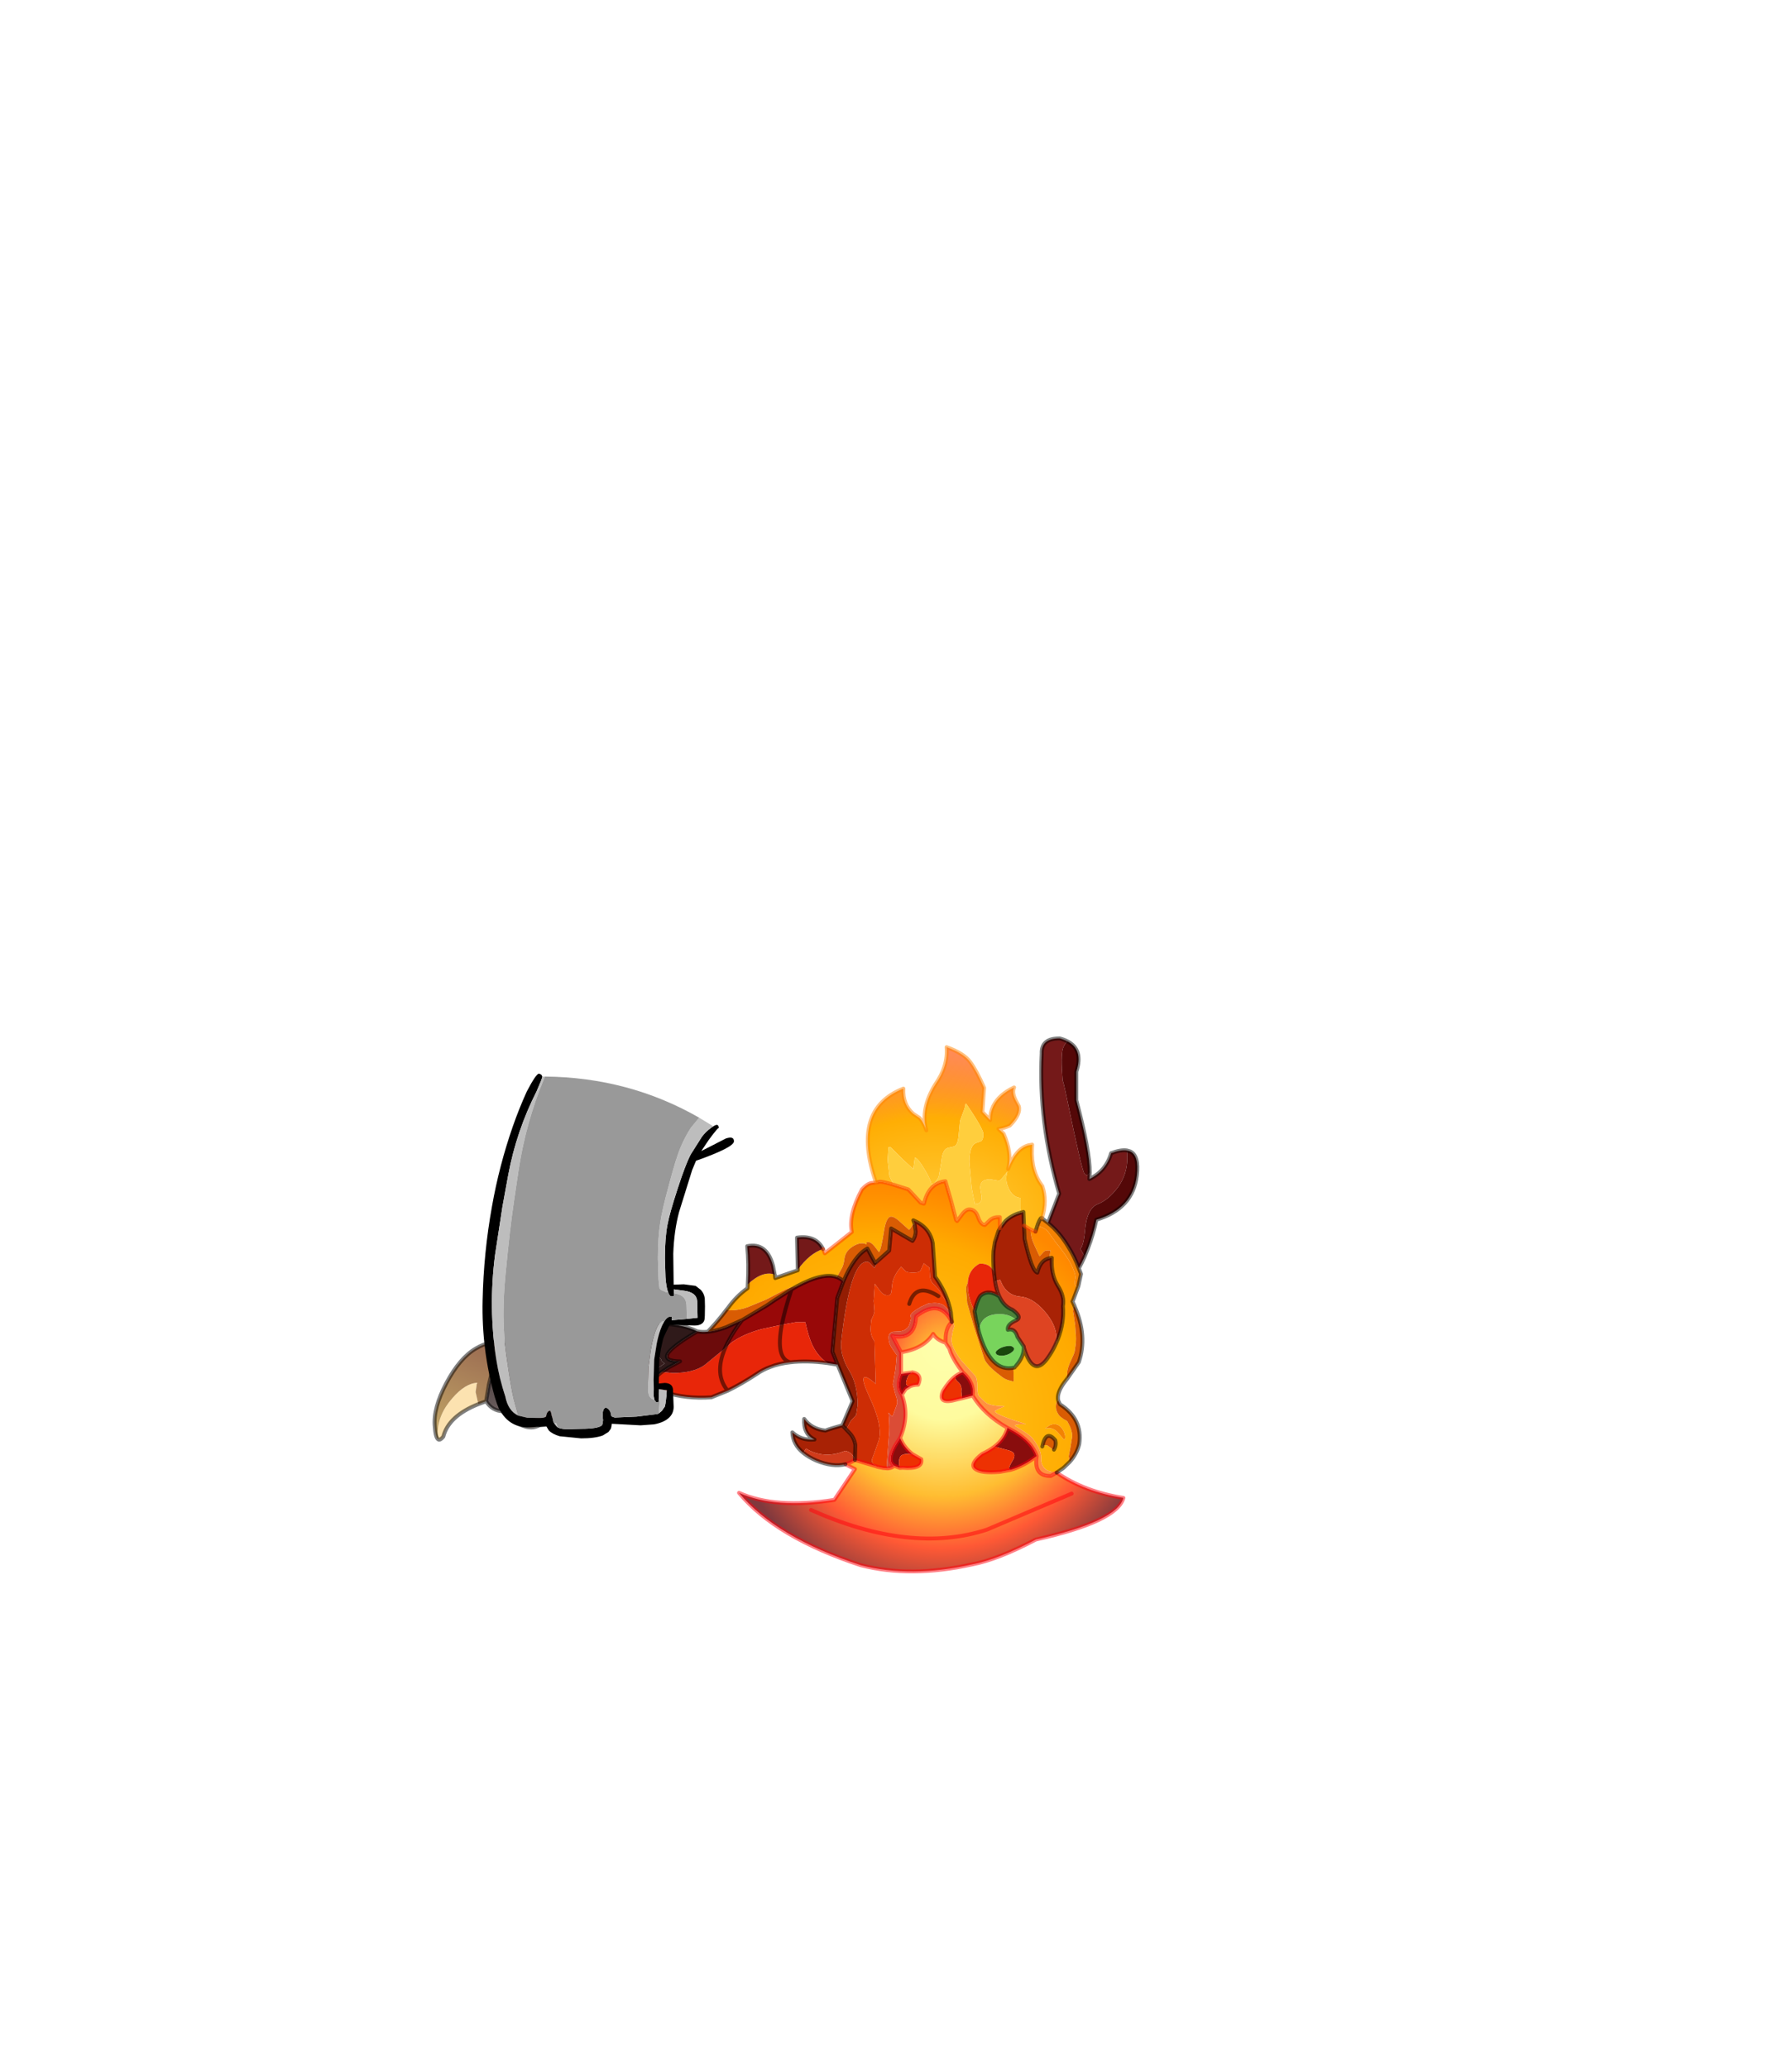 <?xml version="1.0" encoding="UTF-8" standalone="no"?>
<svg xmlns:xlink="http://www.w3.org/1999/xlink" height="531.5px" width="460.6px" xmlns="http://www.w3.org/2000/svg">
  <g transform="matrix(1.0, 0.0, 0.0, 1.0, 193.65, 334.05)">
    <use height="181.6" transform="matrix(0.0, 1.0, -1.0, 0.0, 99.15, -67.65)" width="138.0" xlink:href="#shape0"/>
    <use height="93.75" transform="matrix(1.0, 0.0, 0.0, 1.0, -69.6, -58.1)" width="64.6" xlink:href="#shape1"/>
  </g>
  <defs>
    <g id="shape0" transform="matrix(1.0, 0.0, 0.0, 1.0, 0.5, 0.5)">
      <path d="M111.6 20.7 Q116.55 13.5 118.1 3.55 124.15 5.15 128.8 26.05 133.95 35.85 135.2 42.45 138.7 58.2 135.4 71.05 128.25 92.85 116.8 102.35 121.0 93.0 118.6 77.85 L110.7 72.55 109.45 75.0 Q109.1 73.7 108.35 72.55 L110.0 67.05 110.1 66.8 110.4 65.35 110.5 64.3 110.5 64.05 Q110.4 63.0 109.85 62.45 L110.4 61.0 110.35 60.3 Q110.8 55.0 108.15 55.5 L106.9 57.7 Q105.25 59.9 102.7 60.95 96.9 58.45 91.6 60.5 L90.1 59.5 89.4 58.35 Q89.0 57.45 89.0 56.3 86.35 55.1 85.8 57.8 L85.85 57.9 86.25 60.7 80.7 60.7 Q79.7 54.8 75.95 52.45 77.55 51.5 78.2 49.25 L78.25 49.25 79.05 48.75 79.7 48.3 80.75 47.95 Q83.15 46.95 85.8 44.85 86.15 45.8 86.8 46.7 88.1 48.4 90.65 49.95 94.3 51.45 92.8 46.3 L92.5 45.05 91.8 42.3 Q96.7 39.35 100.1 33.35 102.85 34.05 104.9 36.65 105.95 38.0 106.8 39.85 109.35 43.15 110.6 41.7 111.85 40.2 111.4 35.25 L110.9 32.55 Q109.9 29.1 107.35 25.85 112.6 26.65 112.45 22.2 L111.65 20.8 111.6 20.7 M121.2 83.85 Q132.65 58.2 126.25 38.6 L117.0 16.85 126.25 38.6 Q132.65 58.2 121.2 83.85" fill="url(#gradient0)" fill-rule="evenodd" stroke="none"/>
      <path d="M69.7 105.55 L69.35 105.25 Q66.2 103.0 64.2 100.15 L63.2 100.1 Q59.6 96.25 60.7 93.15 L61.6 93.05 59.6 87.25 59.45 87.25 Q55.2 84.15 54.15 80.75 L55.25 80.3 49.75 73.35 Q45.4 74.3 38.8 70.75 37.25 69.3 37.15 68.2 L37.05 67.15 36.95 66.65 36.85 66.3 Q36.7 65.65 37.65 62.5 L38.8 58.85 40.5 57.25 42.2 55.7 42.45 55.55 42.45 54.95 42.45 54.8 Q37.2 53.6 36.7 49.3 L41.9 47.8 46.7 46.55 46.9 46.3 46.95 46.3 44.95 44.8 Q43.95 43.95 43.95 43.15 43.95 41.55 45.95 40.9 47.95 40.2 47.95 39.15 L46.95 38.1 Q45.95 37.15 45.95 35.8 L45.95 35.3 48.8 35.3 49.6 35.7 52.4 36.6 54.7 36.95 Q57.05 37.1 59.9 36.85 57.75 37.9 57.9 40.55 59.45 43.4 62.8 43.55 L62.9 43.55 62.9 43.6 Q63.6 44.0 64.45 44.0 L68.0 43.7 73.95 42.0 82.2 39.35 Q83.95 38.8 86.7 35.15 87.5 34.2 87.8 33.25 L88.15 32.0 88.15 31.75 85.15 31.8 84.65 31.55 84.6 31.55 84.5 31.45 84.15 31.15 Q81.9 29.15 79.45 29.15 87.85 26.6 81.55 22.6 79.9 21.5 78.25 20.8 L77.2 20.35 Q73.05 18.75 68.8 19.1 66.35 18.6 63.5 20.45 60.6 22.2 56.4 21.95 L56.5 22.6 56.35 22.6 55.5 22.45 54.5 22.3 54.5 23.35 Q54.6 23.9 55.2 24.35 L56.0 25.1 53.2 26.4 Q50.9 27.45 49.15 27.4 L49.15 27.35 49.65 26.15 48.2 25.7 Q48.55 23.95 49.55 23.0 L52.25 21.05 Q55.7 18.25 57.75 17.15 60.3 15.85 61.55 15.85 L62.6 16.05 Q63.7 16.05 63.7 15.55 L63.6 15.1 67.35 16.5 67.6 16.65 67.8 16.55 68.8 16.1 69.05 16.35 70.15 16.5 71.7 16.25 73.75 15.95 75.85 15.8 Q77.1 15.65 78.6 15.8 L80.55 16.1 Q81.05 16.2 82.95 17.1 84.8 17.95 85.9 18.0 L87.4 17.95 88.45 18.75 Q91.2 20.75 93.1 20.3 L93.35 20.55 Q93.75 20.9 94.65 20.9 95.95 20.9 97.15 19.85 L97.9 18.85 Q98.2 18.15 98.45 17.95 100.6 16.7 102.25 16.7 L105.05 17.15 107.4 17.6 108.85 17.35 110.2 18.75 110.5 19.1 111.6 20.7 111.65 20.8 111.35 20.95 111.35 22.0 Q111.15 23.35 110.2 24.05 109.25 24.8 107.75 24.7 105.75 24.65 102.9 26.8 101.8 27.65 99.7 31.25 99.15 32.2 99.15 28.55 97.05 35.5 96.0 36.55 95.7 36.9 94.55 34.1 94.5 38.1 93.4 39.15 L92.0 40.6 Q91.55 41.15 89.4 41.1 87.2 41.1 86.6 41.75 L82.8 45.2 Q79.45 47.75 77.3 47.75 L75.25 47.4 73.95 47.0 73.25 47.2 72.9 47.65 72.7 47.65 72.65 47.65 72.45 47.7 70.4 47.9 69.25 48.15 68.9 48.25 Q65.0 49.25 61.25 51.95 L52.65 52.55 Q50.95 52.85 49.6 53.8 47.8 55.05 46.75 57.55 L47.7 57.2 47.8 57.2 47.85 57.7 48.7 58.2 49.2 58.65 47.5 60.55 Q45.8 62.3 45.8 63.25 45.8 64.5 49.6 65.1 54.15 65.8 54.95 66.35 L53.4 67.55 Q52.35 68.4 52.35 69.15 L52.35 69.55 52.95 69.55 Q52.2 70.9 53.35 72.9 54.55 75.0 56.6 75.25 58.35 75.45 59.3 76.05 L61.35 77.2 Q60.1 80.75 63.7 87.45 63.9 89.2 64.95 91.2 L67.15 95.45 69.05 100.05 Q69.9 102.3 69.9 104.6 L69.7 105.55 M105.7 21.4 Q104.6 20.75 103.3 21.05 100.4 23.45 104.9 24.4 104.15 23.6 104.85 22.75 L105.7 21.6 105.7 21.4 M103.15 18.8 L102.95 18.6 102.6 18.5 Q101.45 18.5 100.35 19.25 99.15 20.1 99.15 21.3 99.15 22.0 99.5 22.6 L100.25 23.7 100.15 22.75 Q100.15 21.2 101.65 20.1 L103.15 18.8" fill="url(#gradient1)" fill-rule="evenodd" stroke="none"/>
      <path d="M75.4 110.4 Q72.6 107.7 69.7 105.55 L69.9 104.6 Q69.9 102.3 69.05 100.05 L67.15 95.45 64.95 91.2 Q63.9 89.2 63.7 87.45 L64.5 88.85 67.3 93.25 68.6 95.15 72.4 101.55 74.25 105.7 Q75.2 108.3 75.4 110.4 M68.95 16.05 Q76.55 12.75 83.2 15.0 L87.4 17.95 85.9 18.0 Q84.8 17.95 82.95 17.1 81.05 16.2 80.55 16.1 L78.6 15.8 Q77.1 15.65 75.85 15.8 L73.75 15.95 71.7 16.25 70.15 16.5 69.05 16.35 68.95 16.05 M93.1 20.3 L94.05 19.85 Q97.8 13.95 104.25 14.9 106.8 15.5 108.85 17.35 L107.4 17.6 105.05 17.15 102.25 16.7 Q100.6 16.7 98.45 17.95 98.2 18.15 97.9 18.85 L97.15 19.85 Q95.95 20.9 94.65 20.9 93.75 20.9 93.35 20.55 L93.1 20.3 M104.9 24.4 Q100.4 23.45 103.3 21.05 104.6 20.75 105.7 21.4 L105.7 21.6 104.85 22.75 Q104.15 23.6 104.9 24.4 M84.6 31.55 L84.65 31.55 85.15 31.8 88.15 31.75 88.15 32.0 87.8 33.25 Q87.5 34.2 86.7 35.15 83.95 38.8 82.2 39.35 L73.95 42.0 68.0 43.7 64.45 44.0 Q63.6 44.0 62.9 43.6 L62.9 43.55 Q66.25 43.7 70.15 41.8 L72.2 41.45 75.55 40.65 Q86.05 37.65 84.6 31.55 M47.8 57.2 L49.6 56.95 Q50.95 56.95 52.05 57.75 L48.85 63.25 54.55 63.75 57.05 66.55 57.75 67.35 54.0 69.35 Q55.8 72.7 62.4 75.5 61.7 76.25 61.35 77.2 L59.3 76.05 Q58.35 75.45 56.6 75.25 54.55 75.0 53.35 72.9 52.2 70.9 52.95 69.55 L52.35 69.55 52.35 69.15 Q52.35 68.4 53.4 67.55 L54.95 66.35 Q54.15 65.8 49.6 65.1 45.8 64.5 45.8 63.25 45.8 62.3 47.5 60.55 L49.2 58.65 48.7 58.2 47.85 57.7 47.8 57.2 M49.15 27.4 Q50.9 27.45 53.2 26.4 L56.0 25.1 55.2 24.35 Q54.6 23.9 54.5 23.35 L54.5 22.3 55.5 22.45 56.35 22.6 56.5 22.6 Q57.0 24.9 60.2 25.65 59.85 27.1 51.55 28.95 L48.1 29.1 49.15 27.4" fill="#d95c03" fill-rule="evenodd" stroke="none"/>
      <path d="M46.15 24.45 L46.45 24.2 47.4 22.95 Q49.85 19.95 53.5 17.75 56.0 16.15 59.1 15.0 L60.55 14.45 63.35 15.05 63.6 15.1 63.7 15.55 Q63.7 16.05 62.6 16.05 L61.55 15.85 Q60.3 15.85 57.75 17.15 55.7 18.25 52.25 21.05 L49.55 23.0 Q48.55 23.95 48.2 25.7 L48.1 25.65 47.65 25.5 Q45.95 24.85 46.15 24.45 M68.8 16.1 L68.95 16.05 69.05 16.35 68.8 16.1 M103.15 18.8 L101.65 20.1 Q100.15 21.2 100.15 22.75 L100.25 23.7 99.5 22.6 Q99.15 22.0 99.15 21.3 99.15 20.1 100.35 19.25 101.45 18.5 102.6 18.5 L102.95 18.6 103.15 18.8" fill="#f38304" fill-rule="evenodd" stroke="none"/>
      <path d="M111.65 20.8 L112.45 22.2 Q112.6 26.65 107.35 25.85 103.15 27.2 100.1 33.35 96.7 39.35 91.8 42.3 88.45 41.8 85.8 44.85 83.15 46.95 80.75 47.95 L79.7 48.3 79.05 48.75 78.25 49.25 78.2 49.25 Q74.45 49.45 72.9 47.65 L73.25 47.2 73.95 47.0 75.25 47.4 77.3 47.75 Q79.45 47.75 82.8 45.2 L86.6 41.75 Q87.2 41.1 89.4 41.1 91.55 41.15 92.0 40.6 L93.4 39.15 Q94.5 38.1 94.55 34.1 95.7 36.9 96.0 36.55 97.05 35.5 99.15 28.55 99.15 32.2 99.7 31.25 101.8 27.65 102.9 26.8 105.75 24.65 107.75 24.7 109.25 24.8 110.2 24.05 111.15 23.35 111.35 22.0 L111.35 20.95 111.65 20.8" fill="#ff923f" fill-rule="evenodd" stroke="none"/>
      <path d="M81.5 35.4 Q81.65 34.7 81.4 33.75 81.15 32.8 80.55 32.1 80.1 31.55 79.65 31.65 79.25 31.85 79.05 32.5 79.0 33.35 79.25 34.25 79.55 35.25 80.0 35.8 80.5 36.5 80.9 36.35 81.4 36.2 81.5 35.4 M84.5 31.45 L84.6 31.55 Q86.05 37.65 75.55 40.65 73.1 40.6 71.9 39.1 70.85 37.75 70.85 35.35 70.85 32.85 72.35 31.05 L72.45 31.1 Q73.5 33.5 74.9 33.25 74.4 31.45 76.7 30.8 L79.2 29.15 79.45 29.15 Q81.9 29.15 84.15 31.15 L84.5 31.45" fill="#78d45c" fill-rule="evenodd" stroke="none"/>
      <path d="M81.5 35.4 Q81.4 36.2 80.9 36.35 80.5 36.5 80.0 35.8 79.55 35.25 79.25 34.25 79.0 33.35 79.05 32.5 79.25 31.85 79.65 31.65 80.1 31.55 80.55 32.1 81.15 32.8 81.4 33.75 81.65 34.7 81.5 35.4" fill="#19480c" fill-rule="evenodd" stroke="none"/>
      <path d="M107.35 25.85 Q109.9 29.1 110.9 32.55 110.8 33.45 108.65 32.1 106.5 30.7 105.9 33.0 L104.9 36.65 Q102.85 34.05 100.1 33.35 103.15 27.2 107.35 25.85 M91.8 42.3 L92.5 45.05 90.7 45.2 Q89.2 45.0 88.35 46.0 87.5 47.0 86.8 46.7 86.15 45.8 85.8 44.85 88.45 41.8 91.8 42.3 M86.25 60.7 L85.85 57.9 86.3 58.45 Q86.65 59.0 88.05 59.35 89.4 59.7 89.4 58.35 L90.1 59.5 91.6 60.5 Q89.6 62.0 86.25 60.7 M102.7 60.95 Q105.25 59.9 106.9 57.7 106.5 60.55 107.7 61.0 108.9 61.45 110.4 61.0 L109.85 62.45 Q108.3 64.9 102.7 60.95" fill="#890d0d" fill-rule="evenodd" stroke="none"/>
      <path d="M110.9 32.55 L111.4 35.25 Q111.85 40.2 110.6 41.7 109.35 43.15 106.8 39.85 105.95 38.0 104.9 36.65 L105.9 33.0 Q106.5 30.7 108.65 32.1 110.8 33.45 110.9 32.55 M92.5 45.05 L92.8 46.3 Q94.3 51.45 90.65 49.95 88.1 48.4 86.8 46.7 87.5 47.0 88.35 46.0 89.2 45.0 90.7 45.2 L92.5 45.05 M85.85 57.9 L85.8 57.8 Q86.35 55.1 89.0 56.3 89.0 57.45 89.4 58.35 89.4 59.7 88.05 59.35 86.65 59.0 86.3 58.45 L85.85 57.9 M106.9 57.7 L108.15 55.5 Q110.8 55.0 110.35 60.3 L110.4 61.0 Q108.9 61.45 107.7 61.0 106.5 60.55 106.9 57.7" fill="#ed3102" fill-rule="evenodd" stroke="none"/>
      <path d="M110.5 64.05 L110.5 64.3 110.4 65.35 110.1 66.8 110.0 67.05 Q109.05 68.5 108.1 68.15 107.15 67.75 103.5 66.5 99.85 65.2 92.0 68.9 84.1 72.55 88.8 67.2 L77.8 67.55 Q76.55 68.5 74.65 68.55 L72.35 68.35 Q70.65 67.5 70.1 67.55 L67.5 67.75 63.05 67.45 64.85 66.15 Q66.05 65.2 66.05 64.15 66.05 63.35 65.2 63.2 L63.05 62.95 Q60.95 62.65 58.7 60.7 L59.9 59.45 Q60.2 59.05 60.2 57.4 60.2 55.85 59.45 55.6 L57.8 54.85 58.95 53.4 60.5 53.3 Q62.05 53.3 62.9 52.6 L64.0 51.55 Q64.75 50.8 65.4 50.5 L68.9 48.35 68.9 48.25 69.25 48.15 70.4 47.9 69.45 48.85 68.5 49.85 Q68.0 50.85 68.0 52.1 L68.1 53.6 68.95 55.5 Q70.5 58.25 71.25 58.25 L72.0 58.1 73.1 58.4 74.15 58.8 74.95 59.7 75.3 60.8 75.4 62.8 Q75.7 63.9 76.8 63.9 78.4 63.9 79.65 63.0 L81.35 61.85 81.25 61.8 81.4 61.8 84.9 62.1 88.95 62.8 91.45 62.15 Q93.35 61.45 94.15 61.8 L96.85 62.75 Q97.5 62.95 96.2 63.9 100.1 63.5 102.6 63.85 L109.5 64.35 110.1 64.35 110.5 64.05 M68.25 58.6 Q62.55 56.9 66.25 51.1 62.55 56.9 68.25 58.6" fill="#ee3c01" fill-rule="evenodd" stroke="none"/>
      <path d="M80.7 60.7 L86.25 60.7 Q89.6 62.0 91.6 60.5 96.9 58.45 102.7 60.95 108.3 64.9 109.85 62.45 110.4 63.0 110.5 64.05 L110.1 64.35 109.5 64.35 102.6 63.85 Q100.1 63.5 96.2 63.9 97.5 62.95 96.85 62.75 L94.15 61.8 Q93.35 61.45 91.45 62.15 L88.95 62.8 84.9 62.1 81.4 61.8 81.25 61.8 81.35 61.85 79.65 63.0 Q78.4 63.9 76.8 63.9 75.7 63.9 75.4 62.8 L75.3 60.8 74.95 59.7 74.15 58.8 73.1 58.4 72.0 58.1 71.25 58.25 Q70.5 58.25 68.95 55.5 L68.1 53.6 68.0 52.1 Q68.0 50.85 68.5 49.85 L69.45 48.85 70.4 47.9 72.45 47.7 72.65 47.65 72.7 47.65 72.7 47.75 Q66.75 50.85 71.45 56.85 77.7 57.1 76.45 62.95 L80.7 60.7" fill="#db4c36" fill-rule="evenodd" stroke="none"/>
      <path d="M110.0 67.05 L108.35 72.55 108.25 72.55 104.5 72.45 Q102.65 72.75 101.4 73.95 L100.5 74.8 99.95 74.5 Q98.45 73.8 98.1 73.45 L96.8 72.25 94.25 71.85 94.1 71.95 94.1 71.85 Q88.9 71.9 85.45 74.0 81.95 76.15 78.5 76.15 57.4 73.85 57.4 69.5 57.4 69.0 58.0 68.45 L59.0 67.55 57.05 66.55 54.55 63.75 48.85 63.25 52.05 57.75 Q50.95 56.95 49.6 56.95 L47.8 57.2 47.7 57.2 46.75 57.55 Q47.8 55.05 49.6 53.8 50.95 52.85 52.65 52.55 L61.25 51.95 Q65.0 49.25 68.9 48.25 L68.9 48.35 65.4 50.5 Q64.75 50.8 64.0 51.55 L62.9 52.6 Q62.05 53.3 60.5 53.3 L58.95 53.4 57.8 54.85 59.45 55.6 Q60.2 55.85 60.2 57.4 60.2 59.05 59.9 59.45 L58.7 60.7 Q60.95 62.65 63.05 62.95 L65.2 63.2 Q66.05 63.35 66.05 64.15 66.05 65.2 64.85 66.15 L63.05 67.45 67.5 67.75 70.1 67.55 Q70.65 67.5 72.35 68.35 L74.65 68.55 Q76.55 68.5 77.8 67.55 L88.8 67.2 Q84.1 72.55 92.0 68.9 99.85 65.2 103.5 66.5 107.15 67.75 108.1 68.15 109.05 68.5 110.0 67.05" fill="#cd2d05" fill-rule="evenodd" stroke="none"/>
      <path d="M106.55 85.8 Q104.4 88.5 101.25 88.65 103.4 86.35 103.1 82.95 101.7 85.85 97.8 85.6 100.4 83.7 100.8 80.15 100.25 78.75 99.45 75.8 L100.5 74.8 101.4 73.95 Q102.65 72.75 104.5 72.45 L108.25 72.55 Q107.25 72.95 106.75 73.5 106.25 74.05 106.0 75.0 L106.1 75.3 Q107.0 77.6 107.0 79.6 107.0 82.65 105.4 85.15 L106.55 85.8 M59.9 36.85 Q57.05 37.1 54.7 36.95 L52.4 36.6 49.6 35.7 48.8 35.3 46.95 33.85 Q45.55 32.4 44.9 30.3 L44.6 29.25 48.1 29.1 51.55 28.95 Q59.85 27.1 60.2 25.65 57.0 24.9 56.5 22.6 L56.4 21.95 Q60.6 22.2 63.5 20.45 66.35 18.6 68.8 19.1 73.05 18.75 77.2 20.35 L78.25 20.8 77.1 20.75 Q73.65 20.75 70.15 23.8 66.65 26.8 66.35 30.1 66.05 33.65 62.35 35.1 L62.05 35.25 62.4 36.55 59.9 36.85" fill="#a82205" fill-rule="evenodd" stroke="none"/>
      <path d="M109.45 75.0 Q110.25 78.25 108.5 82.5 107.65 84.45 106.55 85.8 L105.4 85.15 Q107.0 82.65 107.0 79.6 107.0 77.6 106.1 75.3 L106.0 75.0 Q106.25 74.05 106.75 73.5 107.25 72.95 108.25 72.55 L108.35 72.55 Q109.1 73.7 109.45 75.0" fill="#d03b1b" fill-rule="evenodd" stroke="none"/>
      <path d="M99.45 75.8 L93.25 73.15 83.65 77.1 80.5 78.35 66.7 77.1 62.4 75.5 Q55.8 72.7 54.0 69.35 L57.75 67.35 57.05 66.55 59.0 67.55 58.0 68.45 Q57.4 69.0 57.4 69.5 57.4 73.85 78.5 76.15 81.95 76.15 85.45 74.0 88.9 71.9 94.1 71.85 L94.1 71.95 94.25 71.85 96.8 72.25 98.1 73.45 Q98.45 73.8 99.95 74.5 L100.5 74.8 99.45 75.8" fill="#931d03" fill-rule="evenodd" stroke="none"/>
      <path d="M83.65 77.1 L83.85 77.05 83.45 79.6 Q81.75 82.1 78.8 83.5 76.7 84.5 72.95 85.3 L72.95 87.8 73.6 91.35 74.7 96.5 Q76.0 101.3 78.2 104.3 L79.65 105.95 Q76.3 104.5 72.4 101.55 L68.6 95.15 67.3 93.25 64.5 88.85 63.7 87.45 Q60.1 80.75 61.35 77.2 61.7 76.25 62.4 75.5 L66.7 77.1 80.5 78.35 83.65 77.1 M73.6 91.35 Q69.8 90.6 64.5 88.85 69.8 90.6 73.6 91.35" fill="#980808" fill-rule="evenodd" stroke="none"/>
      <path d="M83.45 79.6 Q82.75 84.9 83.25 89.15 83.55 92.05 84.5 94.45 85.15 96.2 86.15 97.65 88.9 101.85 90.55 105.25 L92.25 109.45 Q92.7 116.1 90.9 121.45 L90.9 121.55 90.8 121.8 Q89.1 126.75 85.7 122.15 L86.0 119.45 Q86.0 114.05 83.95 111.2 L79.65 105.95 78.2 104.3 Q76.0 101.3 74.7 96.5 L73.6 91.35 72.95 87.8 72.95 85.3 Q76.7 84.5 78.8 83.5 81.75 82.1 83.45 79.6 M62.9 43.55 L62.8 43.55 Q59.45 43.4 57.9 40.55 57.75 37.9 59.9 36.85 L62.4 36.55 Q64.7 36.2 66.3 35.45 64.35 38.35 66.2 40.35 67.5 41.25 70.15 41.8 66.25 43.7 62.9 43.55 M83.25 89.15 Q82.35 93.0 73.6 91.35 82.35 93.0 83.25 89.15 M90.55 105.25 Q86.35 108.8 79.65 105.95 86.35 108.8 90.55 105.25" fill="#e82609" fill-rule="evenodd" stroke="none"/>
      <path d="M78.25 20.8 Q79.9 21.5 81.55 22.6 87.85 26.6 79.45 29.15 L79.2 29.15 76.7 30.8 Q74.4 31.45 74.9 33.25 73.5 33.5 72.45 31.1 L72.4 31.0 Q71.6 29.5 69.75 32.05 68.9 34.25 66.3 35.45 64.7 36.2 62.4 36.55 L62.05 35.25 62.35 35.1 Q66.05 33.65 66.35 30.1 66.65 26.8 70.15 23.8 73.65 20.75 77.1 20.75 L78.25 20.8" fill="#de4422" fill-rule="evenodd" stroke="none"/>
      <path d="M63.2 100.1 Q57.8 99.8 53.4 100.25 52.35 95.2 58.5 93.6 L60.3 93.25 60.7 93.15 Q59.6 96.25 63.2 100.1 M59.45 87.25 L51.2 87.45 Q50.5 82.55 54.15 80.75 55.2 84.15 59.45 87.25 M47.4 22.95 L39.9 20.05 Q21.45 25.45 3.9 24.55 -0.05 24.7 0.0 19.9 0.3 18.8 0.75 17.95 1.35 18.6 2.45 19.05 4.2 19.7 11.0 19.15 10.45 19.1 15.75 18.0 33.65 14.3 34.7 13.6 35.7 12.85 34.45 12.2 L36.15 12.3 Q34.1 8.05 29.5 6.7 28.55 4.2 28.8 2.65 L30.7 2.55 Q34.95 2.55 38.25 4.95 41.5 7.35 42.6 10.15 43.7 12.9 49.15 13.4 52.15 13.65 53.45 14.2 L54.1 14.6 56.05 13.5 Q57.6 14.2 59.1 15.0 56.0 16.15 53.5 17.75 49.85 19.95 47.4 22.95" fill="#741919" fill-rule="evenodd" stroke="none"/>
      <path d="M0.75 17.95 Q2.85 13.8 8.55 15.65 L15.9 15.65 Q29.05 12.15 34.45 12.2 35.7 12.85 34.7 13.6 33.65 14.3 15.75 18.0 10.45 19.1 11.0 19.15 4.2 19.7 2.45 19.05 1.35 18.6 0.75 17.95 M28.8 2.65 L29.05 1.8 Q30.15 -0.5 35.2 0.1 43.8 1.1 46.6 10.5 50.45 11.3 54.05 12.7 L56.05 13.5 54.1 14.6 53.45 14.2 Q52.15 13.65 49.15 13.4 43.7 12.9 42.6 10.15 41.5 7.35 38.25 4.95 34.95 2.55 30.7 2.55 L28.8 2.65" fill="#540808" fill-rule="evenodd" stroke="none"/>
      <path d="M37.05 67.15 Q18.2 73.65 12.9 60.1 17.0 60.3 19.35 57.6 L20.45 55.95 21.2 55.35 Q22.4 54.6 23.65 54.2 18.1 55.8 11.75 51.85 7.15 48.6 2.25 49.0 3.8 44.6 6.05 42.95 8.25 41.3 12.7 39.35 L18.9 39.8 21.0 37.8 Q19.05 37.8 17.4 37.0 14.45 35.55 12.6 31.65 14.1 32.35 16.55 30.9 L17.4 30.45 Q19.45 29.85 22.4 32.75 23.15 34.45 23.25 35.65 L24.5 34.35 Q29.2 32.25 33.0 33.05 L33.55 33.2 Q28.45 31.25 27.5 28.05 L27.3 27.0 28.3 27.05 Q34.2 27.3 37.95 24.4 41.7 23.1 46.15 24.45 45.95 24.85 47.65 25.5 L47.75 25.55 48.1 25.65 48.2 25.7 49.65 26.15 49.15 27.35 49.15 27.4 48.1 29.1 44.6 29.25 44.9 30.3 43.8 29.95 41.0 29.95 Q40.9 31.9 38.65 33.0 L37.8 33.35 Q36.0 33.95 34.2 33.35 36.6 35.15 36.6 35.55 L36.2 37.85 36.25 38.4 36.3 38.7 Q36.6 40.35 38.4 40.35 L40.8 39.95 Q42.6 39.95 42.6 41.75 L38.45 42.55 31.8 43.15 Q27.45 43.15 26.85 41.35 L26.4 40.1 Q25.95 39.55 24.6 39.55 24.1 39.55 23.0 40.1 20.95 41.1 16.8 43.95 L16.8 44.15 Q17.85 44.25 19.15 44.8 L19.7 45.0 21.2 45.55 24.95 45.9 Q27.6 46.15 27.8 47.15 L28.1 48.5 28.1 48.55 28.3 49.05 Q29.05 50.15 31.8 50.35 L35.5 51.0 Q36.35 51.3 37.4 52.35 L37.4 52.95 Q36.55 52.95 33.75 54.6 30.85 56.3 30.6 57.15 L32.1 57.35 33.6 57.55 31.05 60.3 28.0 63.35 28.0 63.95 31.3 64.15 35.25 63.7 Q36.4 63.3 37.65 62.5 36.7 65.65 36.85 66.3 L36.95 66.65 37.05 67.15" fill="url(#gradient2)" fill-rule="evenodd" stroke="none"/>
      <path d="M48.8 35.3 L45.95 35.3 45.95 35.8 Q45.95 37.15 46.95 38.1 L47.95 39.15 Q47.95 40.2 45.95 40.9 43.95 41.55 43.95 43.15 43.95 43.95 44.95 44.8 L46.95 46.3 46.9 46.3 46.7 46.55 41.9 47.8 36.7 49.3 Q37.2 53.6 42.45 54.8 L42.45 54.95 42.2 55.7 40.5 57.25 38.8 58.85 37.65 62.5 Q36.4 63.3 35.25 63.7 L31.3 64.15 28.0 63.95 28.0 63.35 31.05 60.3 33.6 57.55 32.1 57.35 30.6 57.15 Q30.85 56.3 33.75 54.6 36.55 52.95 37.4 52.95 L37.4 52.35 Q36.35 51.3 35.5 51.0 L31.8 50.35 Q29.05 50.15 28.3 49.05 L28.1 48.55 28.1 48.5 27.8 47.15 Q27.6 46.15 24.95 45.9 L21.2 45.55 19.7 45.0 19.15 44.8 Q17.85 44.25 16.8 44.15 L16.8 43.95 Q20.95 41.1 23.0 40.1 24.1 39.55 24.6 39.55 25.95 39.55 26.4 40.1 L26.85 41.35 Q27.45 43.15 31.8 43.15 L38.45 42.55 42.6 41.75 Q42.6 39.95 40.8 39.95 L38.4 40.35 Q36.6 40.35 36.3 38.7 L36.25 38.4 36.2 37.85 36.6 35.55 Q36.6 35.15 34.2 33.35 36.0 33.95 37.8 33.35 L38.65 33.0 Q40.9 31.9 41.0 29.95 L43.8 29.95 44.9 30.3 Q45.55 32.4 46.95 33.85 L48.8 35.3" fill="#ffce3d" fill-rule="evenodd" stroke="none"/>
      <path d="M75.55 40.65 L72.2 41.45 70.15 41.8 Q67.5 41.25 66.2 40.35 64.35 38.35 66.3 35.45 68.9 34.25 69.75 32.05 71.6 29.5 72.4 31.0 L72.35 31.05 Q70.85 32.85 70.85 35.35 70.85 37.75 71.9 39.1 73.1 40.6 75.55 40.65" fill="#4a8339" fill-rule="evenodd" stroke="none"/>
      <path d="M72.7 47.65 L72.9 47.65 72.7 47.75 72.7 47.65" fill="#c12401" fill-rule="evenodd" stroke="none"/>
      <path d="M78.2 49.25 Q77.55 51.5 75.95 52.45 79.7 54.8 80.7 60.7 L76.45 62.95 Q77.7 57.1 71.45 56.85 66.75 50.85 72.7 47.75 L72.9 47.65 Q74.45 49.45 78.2 49.25" fill="url(#gradient3)" fill-rule="evenodd" stroke="none"/>
      <path d="M42.45 54.95 L42.45 55.55 42.2 55.7 42.45 54.95" fill="url(#gradient4)" fill-rule="evenodd" stroke="none"/>
      <path d="M75.3 113.05 Q75.55 111.85 75.4 110.4 75.2 108.3 74.25 105.7 L72.4 101.55 Q76.3 104.5 79.65 105.95 L83.95 111.2 Q86.0 114.05 86.0 119.45 L85.7 122.15 84.55 120.4 83.0 117.5 Q82.95 121.8 81.0 120.65 L80.65 120.4 Q78.75 118.9 75.3 113.05" fill="#6c0b0b" fill-rule="evenodd" stroke="none"/>
      <path d="M90.8 121.8 L89.75 125.65 88.75 125.7 Q86.5 125.7 85.2 123.9 L83.55 121.45 83.0 122.2 82.35 122.45 Q80.9 123.9 80.75 126.05 80.75 132.65 87.05 139.85 90.55 143.8 91.65 145.5 93.85 148.9 94.25 152.55 L94.25 156.75 93.25 157.0 Q91.75 157.25 90.0 157.05 87.05 156.65 83.45 154.9 L81.3 153.75 81.3 151.65 74.05 132.8 Q72.2 119.3 75.2 113.3 L75.3 113.05 Q78.75 118.9 80.65 120.4 L81.0 120.65 Q82.95 121.8 83.0 117.5 L84.55 120.4 85.7 122.15 Q89.1 126.75 90.8 121.8" fill="#2f1a1a" fill-rule="evenodd" stroke="none"/>
      <path d="M72.5 156.35 L71.3 155.65 Q66.45 152.3 67.7 145.25 L69.0 146.35 Q69.05 148.35 69.85 150.05 70.6 151.65 71.85 152.7 72.45 150.85 73.65 149.15 L75.5 149.75 Q74.2 151.2 73.3 153.6 L72.5 156.35" fill="url(#gradient5)" fill-rule="evenodd" stroke="none"/>
      <path d="M78.55 162.85 Q76.95 161.1 79.15 159.0 74.85 159.35 72.5 156.35 L73.3 153.6 Q74.2 151.2 75.5 149.75 L76.8 149.5 77.6 149.9 Q77.25 150.7 77.25 151.55 77.25 153.3 78.8 154.15 L83.45 154.9 Q87.05 156.65 90.0 157.05 L88.0 156.8 86.25 157.05 Q85.5 157.4 85.5 158.4 85.5 158.95 86.05 159.65 L86.75 160.55 84.05 161.7 Q83.0 162.5 83.0 164.2 83.0 164.8 83.15 165.25 79.75 164.15 78.55 162.85" fill="#483d3d" fill-rule="evenodd" stroke="none"/>
      <path d="M77.6 149.9 L81.3 151.65 81.3 153.75 83.45 154.9 78.8 154.15 Q77.25 153.3 77.25 151.55 77.25 150.7 77.6 149.9" fill="#664c4c" fill-rule="evenodd" stroke="none"/>
      <path d="M94.0 169.35 Q97.05 177.0 102.35 178.35 103.3 179.1 103.1 179.6 L101.6 179.8 Q96.75 179.8 92.5 176.05 88.65 172.75 88.5 169.6 L88.8 169.75 90.9 170.05 94.0 169.35 M69.0 146.35 Q71.25 148.15 73.65 149.15 72.45 150.85 71.85 152.7 70.6 151.65 69.85 150.05 69.05 148.35 69.0 146.35" fill="#fce2b0" fill-rule="evenodd" stroke="none"/>
      <path d="M93.25 167.35 L94.0 169.35 90.9 170.05 88.8 169.75 88.5 169.6 Q88.65 172.75 92.5 176.05 96.75 179.8 101.6 179.8 L103.1 179.6 Q102.75 180.35 99.75 180.55 95.05 181.0 88.55 177.55 82.1 174.1 79.7 170.0 77.35 166.05 78.55 162.85 79.75 164.15 83.15 165.25 L89.0 166.65 93.25 167.35" fill="url(#gradient6)" fill-rule="evenodd" stroke="none"/>
      <path d="M89.75 125.65 Q87.7 133.95 90.6 135.85 98.65 150.55 99.1 153.15 L97.8 154.7 Q96.2 156.2 94.25 156.75 L94.25 152.55 Q93.85 148.9 91.65 145.5 90.55 143.8 87.05 139.85 80.75 132.65 80.75 126.05 80.9 123.9 82.35 122.45 L83.0 122.2 83.55 121.45 85.2 123.9 Q86.5 125.7 88.75 125.7 L89.75 125.65" fill="url(#gradient7)" fill-rule="evenodd" stroke="none"/>
      <path d="M96.25 162.6 L95.85 162.95 Q95.75 165.85 93.25 167.35 L89.0 166.65 83.15 165.25 Q83.0 164.8 83.0 164.2 83.0 162.5 84.05 161.7 L86.75 160.55 86.05 159.65 Q85.5 158.95 85.5 158.4 85.5 157.4 86.25 157.05 L88.0 156.8 90.0 157.05 Q91.75 157.25 93.25 157.0 L94.25 156.75 Q96.2 156.2 97.8 154.7 L97.9 154.95 98.4 156.35 Q98.4 157.1 97.15 159.0 L95.9 161.15 Q95.9 162.15 96.25 162.6 M95.85 162.95 Q94.95 164.95 84.8 162.5 94.95 164.95 95.85 162.95" fill="url(#gradient8)" fill-rule="evenodd" stroke="none"/>
      <path d="M99.1 153.15 Q101.85 156.85 96.25 162.6 95.9 162.15 95.9 161.15 L97.15 159.0 Q98.4 157.1 98.4 156.35 L97.9 154.95 97.8 154.7 99.1 153.15" fill="#b67c60" fill-rule="evenodd" stroke="none"/>
      <path d="M111.6 20.7 Q116.55 13.5 118.1 3.55 124.15 5.15 128.8 26.05 133.95 35.85 135.2 42.45 138.7 58.2 135.4 71.05 128.25 92.85 116.8 102.35 121.0 93.0 118.6 77.85 L110.7 72.55 109.45 75.0 Q109.1 73.7 108.35 72.55 L110.0 67.05 110.1 66.8 110.4 65.35 110.5 64.3 110.5 64.05 Q110.4 63.0 109.85 62.45 108.3 64.9 102.7 60.95 105.25 59.9 106.9 57.7 L108.15 55.5 Q110.8 55.0 110.35 60.3 L110.4 61.0 109.85 62.45 M111.6 20.7 L111.65 20.8 112.45 22.2 Q112.6 26.65 107.35 25.85 109.9 29.1 110.9 32.55 L111.4 35.25 Q111.85 40.2 110.6 41.7 109.35 43.15 106.8 39.85 105.95 38.0 104.9 36.65 102.85 34.05 100.1 33.35 96.7 39.35 91.8 42.3 L92.5 45.05 92.8 46.3 Q94.3 51.45 90.65 49.95 88.1 48.4 86.8 46.7 86.15 45.8 85.8 44.85 83.15 46.95 80.75 47.95 L79.7 48.3 79.05 48.75 78.25 49.25 M78.2 49.25 Q77.55 51.5 75.95 52.45 79.7 54.8 80.7 60.7 L86.25 60.7 85.85 57.9 85.8 57.8 Q86.35 55.1 89.0 56.3 89.0 57.45 89.4 58.35 L90.1 59.5 91.6 60.5 Q96.9 58.45 102.7 60.95 M85.8 44.85 Q88.45 41.8 91.8 42.3 M100.1 33.35 Q103.15 27.2 107.35 25.85 M91.6 60.5 Q89.6 62.0 86.25 60.7 M117.0 16.85 L126.25 38.6 Q132.65 58.2 121.2 83.85 M72.9 47.65 Q74.45 49.45 78.2 49.25 M72.9 47.65 L72.7 47.75 Q66.75 50.85 71.45 56.85 77.7 57.1 76.45 62.95 L80.7 60.7" fill="none" stroke="#ff000c" stroke-linecap="round" stroke-linejoin="round" stroke-opacity="0.502" stroke-width="1.0"/>
      <path d="M109.45 75.0 Q110.25 78.25 108.5 82.5 107.65 84.45 106.55 85.8 104.4 88.5 101.25 88.65 103.4 86.35 103.1 82.95 101.7 85.85 97.8 85.6 100.4 83.7 100.8 80.15 100.25 78.75 99.45 75.8 L93.25 73.15 83.65 77.1 83.85 77.05 83.45 79.6 Q82.75 84.9 83.25 89.15 83.55 92.05 84.5 94.45 85.15 96.2 86.15 97.65 88.9 101.85 90.55 105.25 L92.25 109.45 Q92.7 116.1 90.9 121.45 L90.9 121.55 90.8 121.8 89.75 125.65 Q87.7 133.95 90.6 135.85 98.65 150.55 99.1 153.15 101.85 156.85 96.25 162.6 L95.85 162.95 Q95.75 165.85 93.25 167.35 L94.0 169.35 Q97.05 177.0 102.35 178.35 103.3 179.1 103.1 179.6 102.75 180.35 99.75 180.55 95.05 181.0 88.55 177.55 82.1 174.1 79.7 170.0 77.35 166.05 78.55 162.85 76.95 161.1 79.15 159.0 74.85 159.35 72.5 156.35 L71.3 155.65 Q66.45 152.3 67.7 145.25 L69.0 146.35 Q71.25 148.15 73.65 149.15 L75.5 149.75 76.8 149.5 77.6 149.9 81.3 151.65 74.05 132.8 Q72.2 119.3 75.2 113.3 L75.3 113.05 Q75.55 111.85 75.4 110.4 72.6 107.7 69.7 105.55 L69.35 105.25 Q66.2 103.0 64.2 100.15 L63.2 100.1 Q57.8 99.8 53.4 100.25 52.35 95.2 58.5 93.6 L60.3 93.25 M60.7 93.15 L61.6 93.05 59.6 87.25 59.45 87.25 51.2 87.45 Q50.5 82.55 54.15 80.75 M46.15 24.45 L46.45 24.2 47.4 22.95 39.9 20.05 Q21.45 25.45 3.9 24.55 -0.05 24.7 0.0 19.9 0.3 18.8 0.75 17.95 2.85 13.8 8.55 15.65 L15.9 15.65 Q29.05 12.15 34.45 12.2 L36.15 12.3 Q34.1 8.05 29.5 6.7 28.55 4.2 28.8 2.65 L29.05 1.8 Q30.15 -0.5 35.2 0.1 43.8 1.1 46.6 10.5 50.45 11.3 54.05 12.7 L56.05 13.5 Q57.6 14.2 59.1 15.0 L60.55 14.45 63.35 15.05 M63.6 15.1 L67.35 16.5 67.6 16.65 67.8 16.55 68.8 16.1 68.95 16.05 Q76.55 12.75 83.2 15.0 L87.4 17.95 88.45 18.75 Q91.2 20.75 93.1 20.3 L94.05 19.85 Q97.8 13.95 104.25 14.9 106.8 15.5 108.85 17.35 L110.2 18.75 110.5 19.1 111.6 20.7 M105.7 21.4 Q104.6 20.75 103.3 21.05 100.4 23.45 104.9 24.4 M59.9 36.85 Q57.05 37.1 54.7 36.95 L52.4 36.6 49.6 35.7 48.8 35.3 46.95 33.85 Q45.55 32.4 44.9 30.3 L44.6 29.25 48.1 29.1 51.55 28.95 Q59.85 27.1 60.2 25.65 57.0 24.9 56.5 22.6 L56.4 21.95 Q60.6 22.2 63.5 20.45 66.35 18.6 68.8 19.1 73.05 18.75 77.2 20.35 L78.25 20.8 Q79.9 21.5 81.55 22.6 87.85 26.6 79.45 29.15 81.9 29.15 84.15 31.15 M84.5 31.45 L84.6 31.55 Q86.05 37.65 75.55 40.65 L72.2 41.45 70.15 41.8 Q67.5 41.25 66.2 40.35 64.35 38.35 66.3 35.45 68.9 34.25 69.75 32.05 71.6 29.5 72.4 31.0 L72.45 31.1 Q73.5 33.5 74.9 33.25 74.4 31.45 76.7 30.8 L79.2 29.15 79.45 29.15 M100.5 74.8 L101.4 73.95 Q102.65 72.75 104.5 72.45 L108.25 72.55 108.35 72.55 M68.9 48.25 Q65.0 49.25 61.25 51.95 L52.65 52.55 Q50.95 52.85 49.6 53.8 47.8 55.05 46.75 57.55 L47.7 57.2 47.8 57.2 49.6 56.95 Q50.95 56.95 52.05 57.75 L48.85 63.25 54.55 63.75 57.05 66.55 57.75 67.35 54.0 69.35 Q55.8 72.7 62.4 75.5 L66.7 77.1 80.5 78.35 83.65 77.1 M100.5 74.8 L99.45 75.8 M62.4 36.55 Q64.7 36.2 66.3 35.45 M59.1 15.0 Q56.0 16.15 53.5 17.75 49.85 19.95 47.4 22.95 M48.2 25.7 L48.1 25.65 47.75 25.55 47.65 25.5 Q45.95 24.85 46.15 24.45 M49.65 26.15 L48.2 25.7 M47.65 25.5 L48.1 25.65 M68.9 48.25 L69.25 48.15 70.4 47.9 72.45 47.7 72.65 47.65 72.7 47.65 72.9 47.65 M62.4 36.55 L59.9 36.85 M66.25 51.1 Q62.55 56.9 68.25 58.6 M73.6 91.35 Q82.35 93.0 83.25 89.15 M61.35 77.2 Q61.7 76.25 62.4 75.5 M72.4 101.55 L68.6 95.15 67.3 93.25 64.5 88.85 63.7 87.45 Q60.1 80.75 61.35 77.2 M79.65 105.95 Q86.35 108.8 90.55 105.25 M64.5 88.85 Q69.8 90.6 73.6 91.35 M75.4 110.4 Q75.2 108.3 74.25 105.7 L72.4 101.55 Q76.3 104.5 79.65 105.95 M85.7 122.15 Q89.1 126.75 90.8 121.8 M75.3 113.05 Q78.75 118.9 80.65 120.4 M81.0 120.65 Q82.95 121.8 83.0 117.5 L84.55 120.4 85.7 122.15 M83.45 154.9 L81.3 153.75 81.3 151.65 M72.5 156.35 L73.3 153.6 Q74.2 151.2 75.5 149.75 M90.0 157.05 Q91.75 157.25 93.25 157.0 L94.25 156.75 Q96.2 156.2 97.8 154.7 L99.1 153.15 M83.45 154.9 Q87.05 156.65 90.0 157.05 M83.15 165.25 L89.0 166.65 93.25 167.35 M84.8 162.5 Q94.95 164.95 95.85 162.95 M83.15 165.25 Q79.75 164.15 78.55 162.85" fill="none" stroke="#000000" stroke-linecap="round" stroke-linejoin="round" stroke-opacity="0.502" stroke-width="1.0"/>
      <path d="M54.15 80.75 L55.25 80.3 49.75 73.35 Q45.4 74.3 38.8 70.75 37.25 69.3 37.15 68.2 L37.05 67.15 36.95 66.65 36.85 66.3 Q36.7 65.65 37.65 62.5 L38.8 58.85 40.5 57.25 42.2 55.7 42.45 54.95 42.45 54.8 Q37.2 53.6 36.7 49.3 L41.9 47.8 46.7 46.55 46.9 46.3 46.95 46.3 44.95 44.8 Q43.95 43.95 43.95 43.15 43.95 41.55 45.95 40.9 47.95 40.2 47.95 39.15 L46.95 38.1 Q45.95 37.15 45.95 35.8 L45.95 35.3 48.8 35.3 M49.15 27.35 L49.65 26.15 M48.1 29.1 L49.15 27.4" fill="none" stroke="#ff3b00" stroke-linecap="round" stroke-linejoin="round" stroke-opacity="0.502" stroke-width="1.0"/>
      <path d="M37.05 67.15 Q18.2 73.65 12.9 60.1 17.0 60.3 19.35 57.6 L20.45 55.95 21.2 55.35 Q22.4 54.6 23.65 54.2 18.1 55.8 11.75 51.85 7.15 48.6 2.25 49.0 3.8 44.6 6.05 42.95 8.25 41.3 12.7 39.35 L18.9 39.8 21.0 37.8 Q19.05 37.8 17.4 37.0 14.45 35.55 12.6 31.65 14.1 32.35 16.55 30.9 L17.4 30.45 Q19.45 29.85 22.4 32.75 23.15 34.45 23.25 35.65 L24.5 34.35 Q29.2 32.25 33.0 33.05 L33.55 33.2 Q28.45 31.25 27.5 28.05 L27.3 27.0 28.3 27.05 Q34.2 27.3 37.95 24.4 41.7 23.1 46.15 24.45" fill="none" stroke="#ff8300" stroke-linecap="round" stroke-linejoin="round" stroke-opacity="0.502" stroke-width="1.0"/>
    </g>
    <radialGradient cx="0" cy="0" gradientTransform="matrix(0.008, -0.079, 0.09, 0.009, 78.2, 49.2)" gradientUnits="userSpaceOnUse" id="gradient0" r="819.2" spreadMethod="pad">
      <stop offset="0.0" stop-color="#feffad"/>
      <stop offset="0.267" stop-color="#fefb9e"/>
      <stop offset="0.533" stop-color="#ffbd31"/>
      <stop offset="0.714" stop-color="#ff5935"/>
      <stop offset="0.91" stop-color="#81393d"/>
    </radialGradient>
    <radialGradient cx="0" cy="0" gradientTransform="matrix(0.035, -0.07, 0.06, 0.03, 94.25, 59.8)" gradientUnits="userSpaceOnUse" id="gradient1" r="819.2" spreadMethod="pad">
      <stop offset="0.0" stop-color="#ffc91e"/>
      <stop offset="0.765" stop-color="#ffaa00"/>
      <stop offset="1.0" stop-color="#ff8800"/>
    </radialGradient>
    <radialGradient cx="0" cy="0" gradientTransform="matrix(0.011, -0.076, 0.055, 0.008, 46.0, 49.75)" gradientUnits="userSpaceOnUse" id="gradient2" r="819.2" spreadMethod="pad">
      <stop offset="0.004" stop-color="#ffce3d"/>
      <stop offset="0.557" stop-color="#ffae04"/>
      <stop offset="1.0" stop-color="#ff3f00" stop-opacity="0.6"/>
    </radialGradient>
    <radialGradient cx="0" cy="0" gradientTransform="matrix(0.049, 0.0, 0.0, 0.027, 93.05, 49.8)" gradientUnits="userSpaceOnUse" id="gradient3" r="819.2" spreadMethod="pad">
      <stop offset="0.0" stop-color="#feffad"/>
      <stop offset="0.267" stop-color="#ffde31"/>
      <stop offset="0.714" stop-color="#ff5935"/>
      <stop offset="0.91" stop-color="#81393d"/>
    </radialGradient>
    <radialGradient cx="0" cy="0" gradientTransform="matrix(0.011, -0.076, 0.055, 0.008, 46.0, 49.75)" gradientUnits="userSpaceOnUse" id="gradient4" r="819.2" spreadMethod="pad">
      <stop offset="0.004" stop-color="#ff7f00"/>
      <stop offset="0.557" stop-color="#ffae04"/>
      <stop offset="1.0" stop-color="#ff3f00"/>
    </radialGradient>
    <linearGradient gradientTransform="matrix(0.002, 0.003, -0.006, 0.003, 70.4, 150.85)" gradientUnits="userSpaceOnUse" id="gradient5" spreadMethod="pad" x1="-819.2" x2="819.2">
      <stop offset="0.051" stop-color="#bea064"/>
      <stop offset="1.0" stop-color="#9c6d52"/>
    </linearGradient>
    <linearGradient gradientTransform="matrix(-0.014, -0.006, 0.004, -0.01, 90.6, 171.8)" gradientUnits="userSpaceOnUse" id="gradient6" spreadMethod="pad" x1="-819.2" x2="819.2">
      <stop offset="0.051" stop-color="#bea064"/>
      <stop offset="1.0" stop-color="#9c6d52"/>
    </linearGradient>
    <linearGradient gradientTransform="matrix(-0.008, -0.014, 0.019, -0.011, 87.1, 132.9)" gradientUnits="userSpaceOnUse" id="gradient7" spreadMethod="pad" x1="-819.2" x2="819.2">
      <stop offset="0.051" stop-color="#753434"/>
      <stop offset="1.0" stop-color="#2f1a1a"/>
    </linearGradient>
    <linearGradient gradientTransform="matrix(-0.01, 0.003, -0.002, -0.008, 91.5, 160.25)" gradientUnits="userSpaceOnUse" id="gradient8" spreadMethod="pad" x1="-819.2" x2="819.2">
      <stop offset="0.051" stop-color="#796c6c"/>
      <stop offset="1.0" stop-color="#483b3b"/>
    </linearGradient>
    <g id="shape1" transform="matrix(1.0, 0.0, 0.0, 1.0, 69.6, 58.1)">
      <path d="M-54.25 -57.35 L-54.25 -57.3 Q-54.25 -56.95 -55.75 -53.5 -60.9 -43.35 -63.0 -32.15 L-64.5 -23.95 -66.4 -11.55 Q-68.15 2.0 -66.1 15.35 -65.3 20.35 -63.75 24.95 -63.05 28.55 -60.45 29.8 L-58.1 30.35 -55.8 30.4 -54.7 30.4 Q-53.75 30.4 -53.3 30.05 -53.05 28.55 -52.25 28.55 -51.95 28.95 -51.85 29.85 L-51.85 29.9 -51.8 29.9 -51.5 31.05 -51.5 31.2 -51.25 31.7 -51.15 31.85 -50.5 32.65 -50.4 32.75 Q-49.75 33.25 -47.85 33.3 L-44.25 33.2 Q-39.95 33.2 -38.95 32.3 -38.75 32.1 -38.65 30.95 -38.85 29.35 -38.65 28.65 -38.35 27.55 -37.65 27.85 -37.0 28.15 -36.65 29.15 L-36.5 30.0 -36.45 30.0 -35.65 30.3 -30.0 30.05 -24.7 29.4 -24.35 29.25 -23.55 28.6 -22.75 27.45 Q-22.45 26.2 -22.25 23.3 L-24.3 23.0 -24.35 25.95 -24.35 26.25 -24.9 26.45 -25.45 25.75 -25.65 24.7 -25.6 22.8 -25.65 20.65 -25.6 19.05 -25.5 15.4 -24.85 11.3 Q-24.3 8.55 -23.5 6.75 L-23.0 5.75 Q-22.05 4.1 -21.0 4.4 L-20.9 4.85 -21.0 5.3 -20.65 5.25 -17.1 4.95 -14.35 4.65 -14.45 0.4 Q-14.6 -1.9 -17.85 -2.3 L-20.45 -2.65 -20.4 -1.6 -20.4 -1.1 Q-20.35 -0.85 -21.0 -0.85 -21.55 -0.85 -21.9 -1.85 -22.4 -3.05 -22.6 -5.75 L-22.75 -10.65 Q-22.75 -15.75 -22.1 -19.2 -21.55 -22.2 -19.5 -28.45 -17.45 -34.8 -16.1 -37.35 L-13.25 -41.85 Q-12.35 -43.1 -10.85 -44.2 L-10.3 -44.55 Q-8.9 -45.5 -8.9 -44.05 -8.9 -44.55 -11.45 -41.1 L-13.4 -38.2 -10.35 -39.75 -7.15 -41.4 Q-5.0 -42.15 -5.0 -40.7 -5.0 -39.15 -14.75 -35.7 L-15.75 -33.3 -19.1 -22.55 Q-20.4 -17.7 -20.6 -11.8 L-20.5 -3.85 -17.9 -3.95 -14.85 -3.55 -13.5 -2.5 Q-12.7 -1.65 -12.5 -0.35 L-12.45 1.7 Q-12.45 4.75 -12.6 5.25 -13.05 6.65 -15.15 6.65 L-21.5 6.45 -21.95 7.35 Q-23.1 9.6 -23.25 10.3 L-23.8 12.75 -24.2 15.5 -24.3 20.75 -24.3 21.55 -22.75 21.4 Q-20.5 21.5 -20.65 23.65 L-20.5 27.55 Q-20.5 29.15 -21.6 30.25 -22.9 31.55 -25.55 32.05 L-29.0 32.3 -36.4 31.9 Q-36.45 32.65 -36.65 33.2 L-37.25 34.0 -38.7 34.9 Q-40.7 35.65 -44.3 35.65 L-49.8 35.1 Q-51.7 34.55 -52.6 33.6 L-53.2 32.6 -54.55 32.7 -55.8 32.7 -58.2 32.85 Q-63.7 32.55 -65.9 26.8 L-66.5 24.95 Q-69.9 12.8 -69.6 0.15 -69.35 -12.0 -67.2 -23.95 -65.35 -34.45 -61.85 -44.5 -60.25 -49.1 -58.25 -53.5 -55.85 -58.1 -55.1 -58.1 L-54.55 -57.85 -54.5 -57.8 -54.25 -57.35" fill="#000000" fill-rule="evenodd" stroke="none"/>
      <path d="M-53.6 -57.35 L-53.85 -56.7 Q-58.4 -45.75 -60.3 -33.7 L-61.6 -24.9 Q-62.6 -18.2 -63.7 -6.65 -64.85 4.9 -63.55 13.95 -62.3 22.95 -61.5 25.95 L-60.45 29.8 Q-63.05 28.55 -63.75 24.95 -65.3 20.35 -66.1 15.35 -68.15 2.0 -66.4 -11.55 L-64.5 -23.95 -63.0 -32.15 Q-60.9 -43.35 -55.75 -53.5 -54.25 -56.95 -54.25 -57.3 L-54.25 -57.35 -53.6 -57.35 M-51.15 31.85 L-50.75 31.65 Q-50.5 32.0 -50.4 32.75 L-50.5 32.65 -51.15 31.85 M-24.35 29.25 L-24.1 26.0 -24.35 25.95 -24.3 23.0 -22.25 23.3 Q-22.45 26.2 -22.75 27.45 L-23.55 28.6 -24.35 29.25 M-25.45 25.75 L-25.8 25.65 -26.25 25.4 -26.65 24.95 -26.9 24.45 -27.1 23.3 -27.1 23.15 -27.1 21.4 -27.0 17.5 -26.4 13.05 Q-25.9 10.1 -25.2 8.15 -24.15 5.25 -23.0 5.65 L-23.0 5.75 -23.5 6.75 Q-24.3 8.55 -24.85 11.3 L-25.5 15.4 -25.6 19.05 -25.65 20.65 -25.6 22.8 -25.65 24.7 -25.45 25.75 M-17.1 4.95 L-17.2 1.35 Q-17.3 -1.15 -20.2 -1.6 L-20.4 -1.6 -20.45 -2.65 -17.85 -2.3 Q-14.6 -1.9 -14.45 0.4 L-14.35 4.65 -17.1 4.95 M-21.9 -1.85 L-22.5 -1.95 -23.75 -2.5 -24.15 -2.85 -24.4 -5.3 -24.55 -10.55 Q-24.55 -16.05 -23.95 -19.75 -23.5 -23.0 -21.65 -29.7 -19.85 -36.55 -18.65 -39.3 -17.6 -41.8 -16.1 -44.15 L-14.0 -46.7 -13.9 -46.75 -10.3 -44.55 -10.85 -44.2 Q-12.35 -43.1 -13.25 -41.85 L-16.1 -37.35 Q-17.45 -34.8 -19.5 -28.45 -21.55 -22.2 -22.1 -19.2 -22.75 -15.75 -22.75 -10.65 L-22.6 -5.75 Q-22.4 -3.05 -21.9 -1.85" fill="#bdbdbd" fill-rule="evenodd" stroke="none"/>
      <path d="M-60.45 29.8 L-61.5 25.95 Q-62.3 22.95 -63.55 13.95 -64.85 4.9 -63.7 -6.65 -62.6 -18.2 -61.6 -24.9 L-60.3 -33.7 Q-58.4 -45.75 -53.85 -56.7 L-53.6 -57.35 Q-32.0 -57.15 -13.9 -46.75 L-14.0 -46.7 -16.1 -44.15 Q-17.6 -41.8 -18.65 -39.3 -19.85 -36.55 -21.65 -29.7 -23.5 -23.0 -23.95 -19.75 -24.55 -16.05 -24.55 -10.55 L-24.4 -5.3 -24.15 -2.85 -23.75 -2.5 -22.5 -1.95 -21.9 -1.85 Q-21.55 -0.85 -21.0 -0.85 -20.35 -0.85 -20.4 -1.1 L-20.4 -1.6 -20.2 -1.6 Q-17.3 -1.15 -17.2 1.35 L-17.1 4.95 -20.65 5.25 -21.0 5.3 -20.9 4.85 -21.0 4.4 Q-22.05 4.1 -23.0 5.75 L-23.0 5.65 Q-24.15 5.25 -25.2 8.15 -25.9 10.1 -26.4 13.05 L-27.0 17.5 -27.1 21.4 -27.1 23.15 -27.1 23.3 -26.9 24.45 -26.65 24.95 -26.25 25.4 -25.8 25.65 -25.45 25.75 -24.9 26.45 -24.35 26.25 -24.35 25.95 -24.1 26.0 -24.35 29.25 -24.7 29.4 -30.0 30.05 -35.65 30.3 -36.45 30.0 -36.5 30.0 -36.65 29.15 Q-37.0 28.15 -37.65 27.85 -38.35 27.55 -38.65 28.65 -38.85 29.35 -38.65 30.95 -38.75 32.1 -38.95 32.3 -39.95 33.2 -44.25 33.2 L-47.85 33.3 Q-49.75 33.25 -50.4 32.75 -50.5 32.0 -50.75 31.65 L-51.15 31.85 -51.25 31.7 -51.5 31.2 -51.5 31.05 -51.8 29.9 -51.85 29.9 -51.85 29.85 Q-51.95 28.95 -52.25 28.55 -53.05 28.55 -53.3 30.05 -53.75 30.4 -54.7 30.4 L-55.8 30.4 -58.1 30.35 -60.45 29.8" fill="#999999" fill-rule="evenodd" stroke="none"/>
    </g>
  </defs>
</svg>
